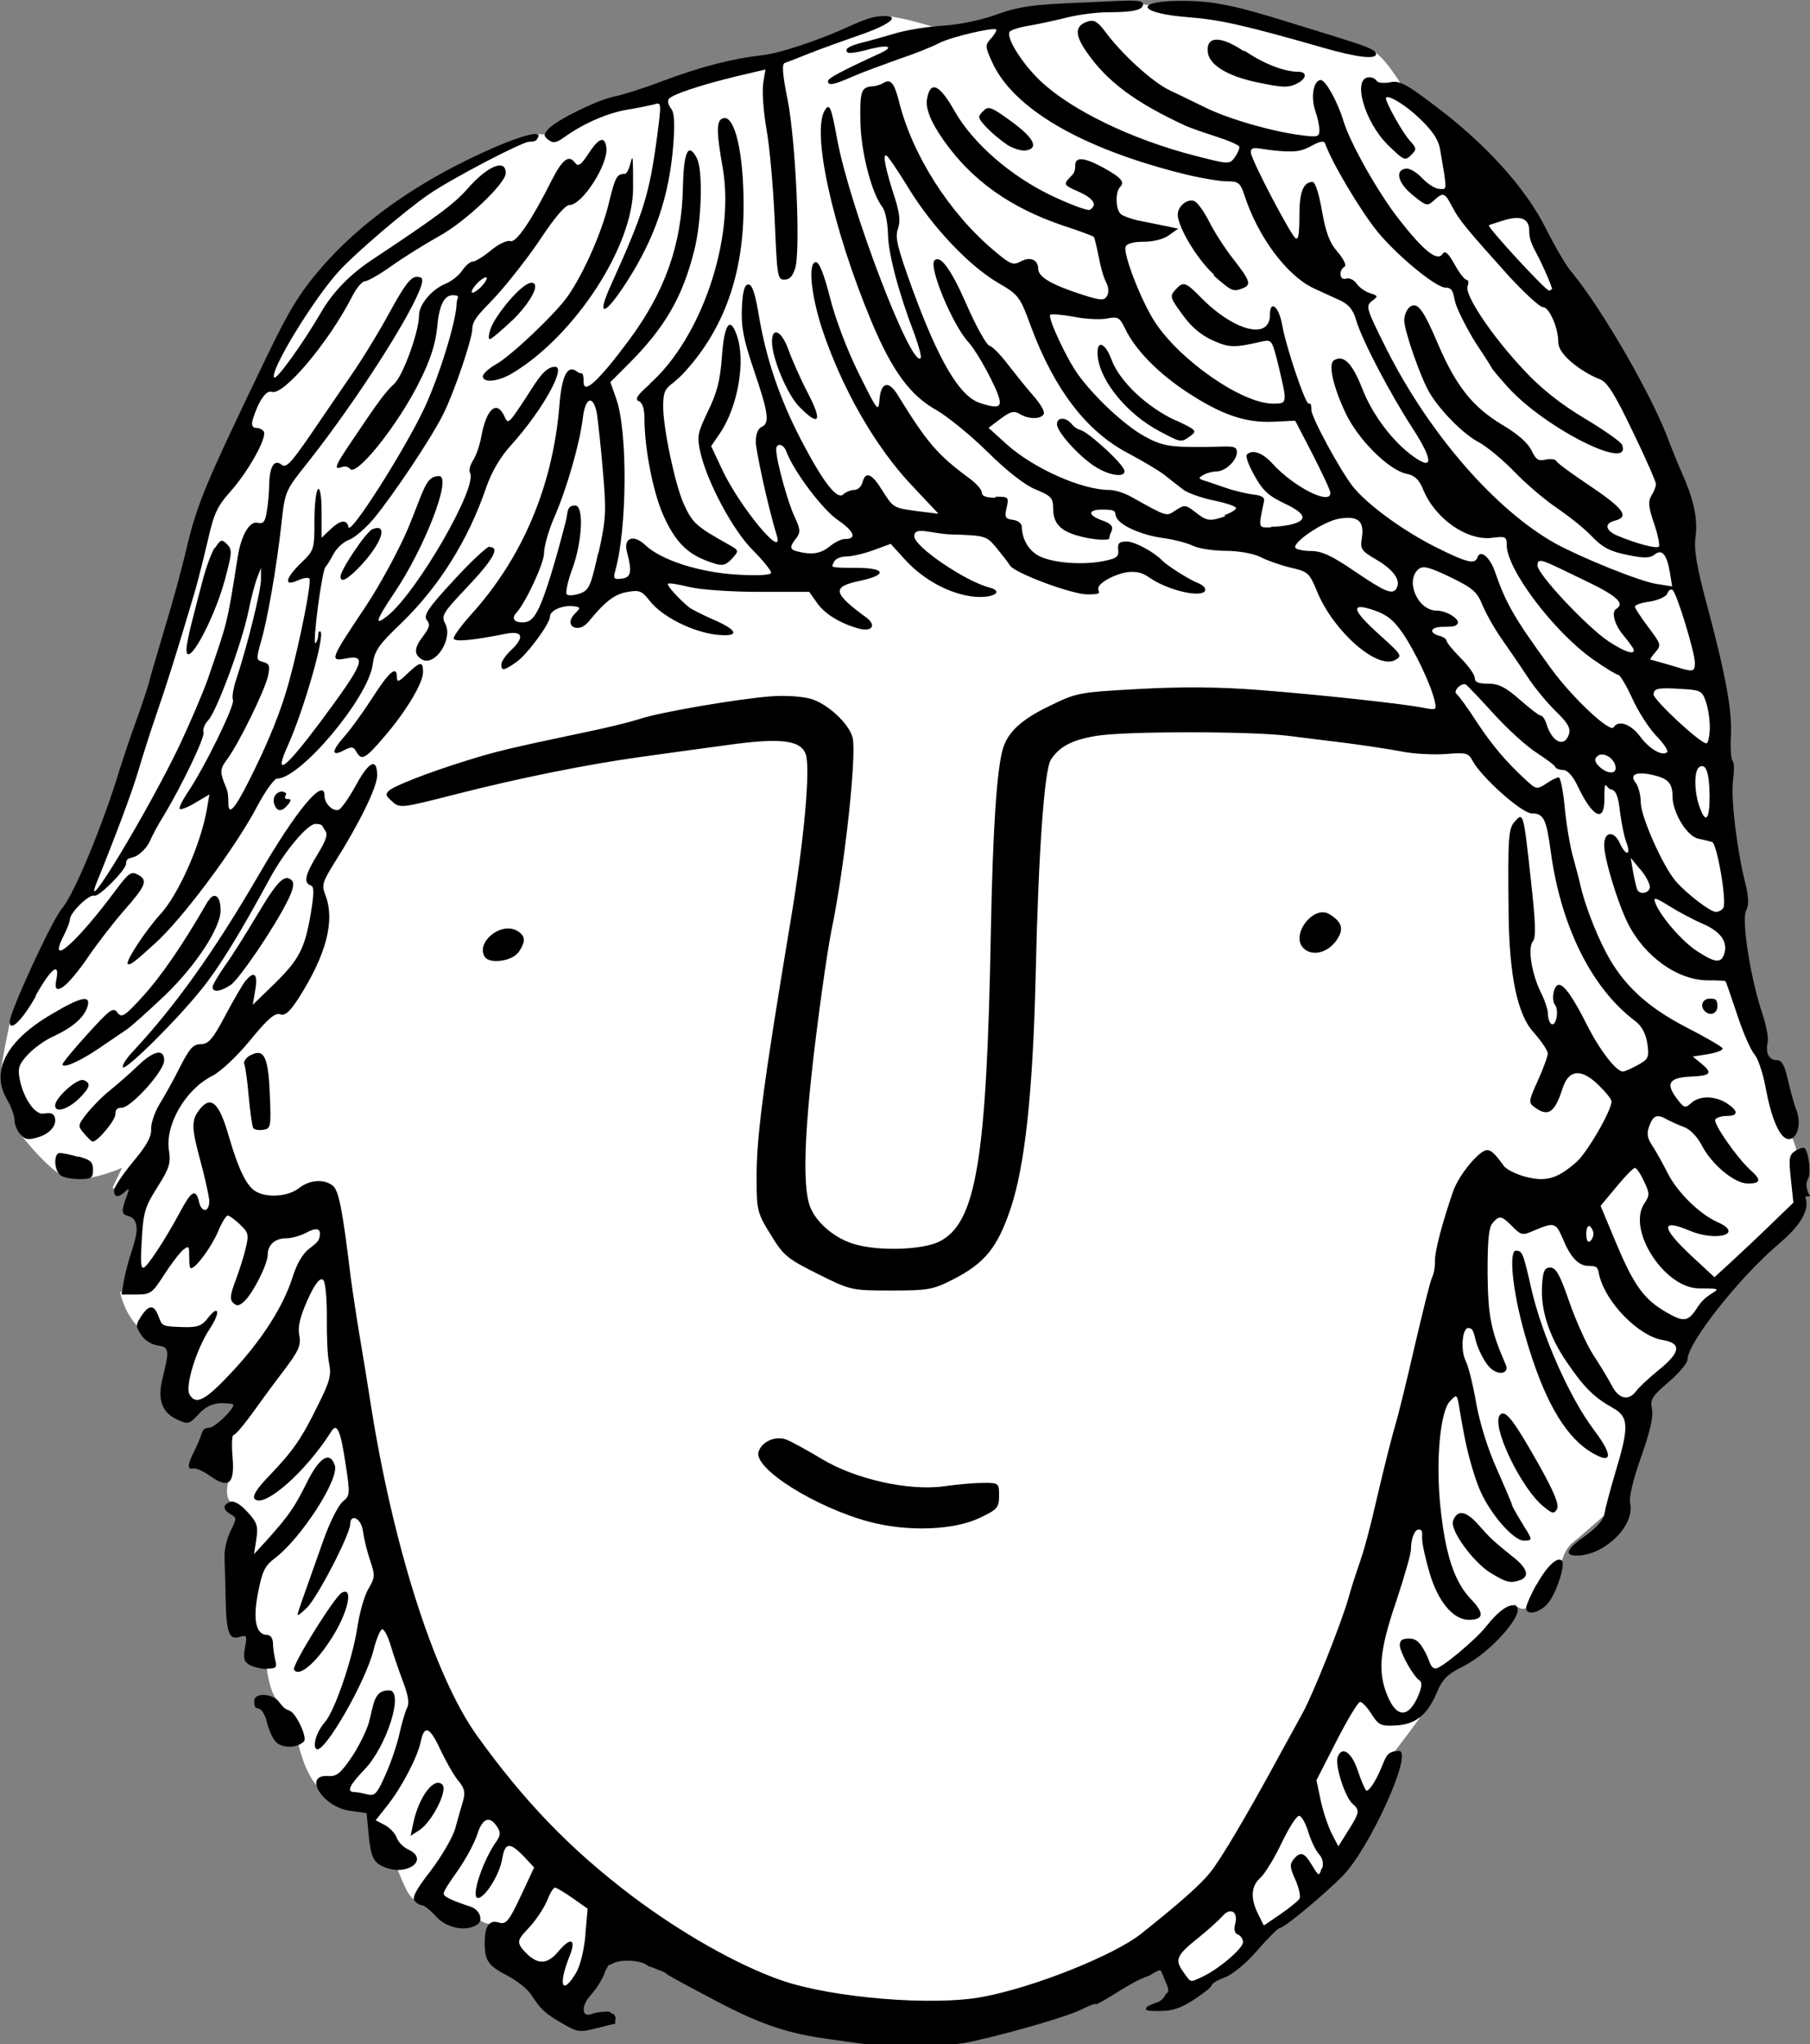 <?xml version="1.0" encoding="UTF-8"?><svg id="a" xmlns="http://www.w3.org/2000/svg" width="86" height="97.09" viewBox="0 0 86 97.09"><rect x="0" y="0" width="86" height="97.09" fill="#808080" stroke="none"/><path d="M12.52,17.9l-1.64,3.84-1.28,3.2-1.47,5.19-1.9,6.11-2.01,5.47-.79,1.27-.99,1.74-1.69,3.42-.26.33s-.4,1.82-.44,2.45,1.08,1.65,1.08,1.65l-.24,1.19s1.05,1.41,1.97,2.02,2.94-.32,2.94-.32c-.37.79-.45.89-.44.98s.9-.51.9-.51l.03,1.23.24.6-.24,3.1-.58.53s.17.88.77,1.54,1.67.59,1.67.59l.31.78v2.43s1.74-.41,1.74-.41l1.12-.02.03.7-1.16,1.79.79,1.15s-.41,1-.04,1.38.88,1.42.88,1.42l-.23,3.94.83,2.17.26.41s.13,1.23.6,1.61.86,1.8.86,1.8c0,0,.26,1.35.87,2.09s2.42.97,2.42.97l.28,1.14,1.03,1.48h0s.54,1.64.9,1.84,1.65.56,1.65.56l1.45.36s.12.22.56.28,2.24,2.52,2.24,2.52l1.08,1.08.59-.04,1.2-2.16,1.06-1.15,5.56,2.67,7.82,1.73,7.77-1.73,3.89-1.88,1.32,1.39.48.68,1.6-.86,1.83-1.85,2.44-1.8,2.21-3.24,1.84-3.52s1.43-1.84,1.7-2.36.22-1.17.22-1.17l2.01-1.64,1.82-1.87s.2.31.53.19,1.7-2.24,1.7-2.24c0,0,.14-.58.52-.88s2.17-1.88,2.17-1.88l.89-3.95.47-1.5,1.03-1.13.92-1.56,1.82-2.2,3.1-3.25.34-.8v-1.64s-.03-.71-.32-1.31-.52-2.01-.52-2.01l-1.02-2.52-.99-3.87-.57-5.37-.2-3.87-.25-3.68-1.14-4.08-1.02-5.49-2.15-4.87-2.56-4.11-1.7-3.44-1.78-2.23-4.48-4.18s-.77-1.34-1.41-1.83-2.18-.45-2.18-.45l-7.57-1.68s-.71-.06-1.34-.16-1.75.09-1.75.09l-5.04.8-3.19.17s-1.49-.46-2.09-.48-5.45,2.22-5.45,2.22l-5.33,1.34-4.88,1.86-.61.19s-.09,0-.33-.02-.91.25-.91.25l-5.7,3.34-3.49,3.22-2.95,4.73Z" fill="#fff"/><rect y=".04" width="86" height="97" fill="none"/><path d="M10.21,26c-.16.24-.4.9-.55,1.45-.15.55-.39,1.48-.53,2.04-.15.56-.27,1.17-.27,1.35,0,.98,1.27-1.31,1.81-3.25.36-1.33.37-1.49.12-1.74-.25-.25-.31-.24-.56.16h-.01Z"/><path d="M1.72,47.24c.74-1.3,1.14-1.58.95-.67-.08.39.02.5.31.31.24-.15.78-.79,1.2-1.42.43-.63,1.19-1.62,1.7-2.2,1.07-1.22,1.16-1.45.67-1.72-.32-.17-.44-.08-1.06.75-1.87,2.52-3.28,3.74-2.45,2.12.15-.3.28-.63.28-.74,0-.32.92-1.22,1.16-1.13.21.08,1.51-1.23,1.51-1.52s.2-.24.45-.35c.24-.11.55-.43.67-.7.12-.27.39-.79.62-1.15.9-1.48,2.02-3.82,1.94-4.04-.05-.13.05-.39.23-.58.4-.44,1.58-3.61,1.9-5.15.13-.66.33-1.39.43-1.64l.17-.44v.5c.03.5-.67,3.27-1.16,4.75-.15.43-.23.9-.17,1.03.09.25-1.35,3.21-2.17,4.41-.25.38-.41.71-.36.76.05.05.39-.08.75-.3l.66-.39-.12.7c-.28,1.64-1.35,4.06-2.21,4.99-.68.74-1.67,2.24-1.55,2.36.12.12.63-.38,1.27-.95,1.3-1.15,3.88-4.61,4.91-6.59.36-.68.78-1.25.91-1.26,1.12,0,4.35-3.85,4.55-5.43.08-.63.28-.93,1.34-1.94,1.81-1.74,3.21-3.98,4.05-6.46.27-.76.67-1.45,1.22-2.05,1.44-1.6,2.61-3.68,2.05-3.68s-.96.86-1.64,1.86c-.56.83-.6.86-.76.5-.36-.8-.86-.38-1.1.95-.07.39-.24.9-.39,1.13s-.21.5-.15.59c.4.64-2.53,5.7-3.92,6.8-.64.51-.56.23.27-1.01,1.5-2.2,2.82-5.63,2.18-5.63s-.7.63-1.47,2.48c-.43,1.02-1.35,2.72-2.06,3.78-1.66,2.48-1.68,2.55-.88,2.4,1.02-.19.84.24-1.26,3.06-1.68,2.24-2.21,2.62-1.5,1.05.75-1.68,1.75-5.16,1.54-5.38-.05-.05-.11.01-.11.17s-.07.32-.13.38c-.16.09.31-3.5.48-3.63.05-.05.23-.32.37-.6.15-.28.48-.59.74-.68.25-.09.79-.54,1.18-1.01.91-1.1,2.73-3.81,3.3-4.96.51-1.01,1.38-3.57,1.38-4.05s.52-.89,1.15-1.58c.63-.7,1.6-1.94,2.15-2.78.62-.93,1.12-1.52,1.31-1.52.62,0,1.87-1.96,1.76-2.74-.08-.56-.35-.46-.86.31-.35.54-.48.62-.63.42-.29-.4-.6-.16-1.1.82-.95,1.9-1.7,3-1.97,2.9-.15-.05-.55.13-.91.43-.36.3-.75.54-.87.54s-.35.19-.51.43c-.16.24-.52.52-.82.64-.64.27-1.23.98-1.23,1.48,0,.78-.76,2.87-1.18,3.26-.43.4-.72.79-2.07,2.8-.75,1.11-.82,1.3-.41,1.15.15-.05.31-.01.37.08.28.44,2.3-2.08,3.33-4.17.51-1.02.74-1.76.82-2.53.09-1.05.33-1.54.74-1.54s.19.15.19.34c0,.83-.82,3.49-1.54,5.03-.95,2.01-3.52,6.05-3.6,5.65-.08-.39-.39-.35-.87.11l-.41.39v-1.21c0-.75-.07-1.17-.17-1.1-.09.07-.17.74-.17,1.5,0,1.35-.01,1.41-.63,2-.76.74-.84,1.14-.17.84.24-.11.49-.16.56-.09.12.12-.44,2.96-.96,4.87-.37,1.38-1,2.94-1.93,4.77-.66,1.31-.96,1.64-.96,1.02s-.09-.67-.21-.99c-.19-.52-.17-.66.16-1.1.56-.76,1.78-3.26,1.93-3.93.11-.5.07-.6-.23-.68-.33-.09-.33-.13-.11-.93.31-1.03.75-3.54.98-5.62.17-1.56.17-1.57,1.28-2.96,2.29-2.9,4.97-7.08,5.37-8.38.09-.32.05-.4-.23-.4s-.59.43-1.26,1.65c-.49.91-1.32,2.27-1.85,3.03-.52.76-1.42,2.07-1.99,2.91-.87,1.26-1.1,1.5-1.31,1.33-.35-.28-.57.09-.59.93,0,.35-.05.91-.11,1.27-.08.51-.17.63-.43.56-.39-.11-.8.6-.96,1.65-.51,3.21-.45,2.96-1.43,5.81-.23.64-.83,2.05-1.34,3.13-1.5,3.13-4.72,8.46-3.92,6.48.96-2.37,1.7-4.36,1.98-5.32.19-.64.57-1.85.86-2.68.48-1.39.96-2.91,1.82-5.81.17-.59.45-1.72.63-2.49.27-1.19.43-1.56,1.08-2.28.84-.95,1.74-2.56,1.56-2.83-.05-.09-.23-.17-.37-.17s-.24-.11-.15-.4c.27-.87.64-1.41.9-1.31.55.21,2.71-2.36,3.8-4.49.21-.42.49-.76.62-.76s.7-.32,1.26-.72c.56-.4,1.6-1.05,2.3-1.44,1.23-.68,3.14-2.49,3.14-2.98,0-.7-.86-.35-1.83.76-.63.71-1.42,1.3-4.51,3.35-1.06.7-1.88,1.54-2.45,2.53-.87,1.49-2.1,3.19-2.21,3.07-.25-.25,1.83-3.69,3.09-5.07.76-.83,3.13-2.86,4.24-3.62,1.07-.74,4.45-2.51,4.79-2.51s.35-.09.41-.2c.28-.46-1.35.07-3.49,1.13-2.78,1.38-5.12,3.11-6.78,5.03-1.03,1.19-1.54,2.01-2.62,4.25-2.91,6.05-3.29,6.93-3.82,9.16-.21.91-.67,2.59-1.02,3.72-.33,1.13-.68,2.29-.75,2.59-.08.3-.36,1.14-.63,1.88-.27.74-.6,1.74-.76,2.24-.79,2.62-2.18,5.97-2.74,6.61-.47.54-2.49,4.92-2.49,5.39,0,.51.6-.08,1.24-1.21v-.04ZM22.77,13.36c.2-.17.36-.24.36-.15s-.16.32-.36.5c-.2.17-.36.24-.36.15s.16-.32.36-.5Z"/><path d="M56.49.82c1.44.11,2.66.38,6.39,1.45,1.6.46,2.5.56,2.5.3s-.67-.44-3.84-1.42C58.64.24,57.65.04,56.14.04c-2.33,0-2.07.6.35.78Z"/><path d="M2.09,52.88c-.4.12-.99-.72-1.16-1.66-.09-.5-.03-.68.4-1.14.28-.3.83-.7,1.23-.87.9-.42,1.43-.89,1.59-1.38.19-.59-.27-.51-1.67.32-2.18,1.27-2.94,2.72-2.15,4.06.2.34.36.79.36.99s.12.51.28.68c.23.25.37.28.88.12.6-.19.92-.66.71-1.03-.07-.11-.27-.13-.45-.08h-.01Z"/><path d="M9.89,42.78c-1.19,2.07-2.21,3.55-3.05,4.48-.92,1.02-1.06,1.1-1.26.83-.2-.27-.35-.16-1.42,1.02-.66.72-1.19,1.37-1.19,1.44,0,.21.8-.13,1.7-.74.49-.34,1.1-.74,1.34-.91.24-.16,1.07-.91,1.85-1.65,1.46-1.41,2.62-3.19,2.62-4s-.36-.85-.57-.47h-.01Z"/><path d="M17.7,25.13c-.29.11-1.52,1.93-1.52,2.25s.32.17,1.03-.59c.96-1.06,1.23-1.94.49-1.66Z"/><path d="M3.8,52.13c.49-.5.53-.7.17-.83-.29-.11-1.35.83-1.35,1.21s.66.15,1.18-.38Z"/><path d="M59.11,2.44c-1.12-.76-1.82-.74-1.72.05.07.59.91,1.11,2.29,1.41,1.27.27,1.55.28,1.98.05.43-.23.45-.54.03-.54-.67,0-1.67-.39-2.57-1.01v.03Z"/><path d="M13.44,37.59c-.33,0-.52.3-.4.63.13.34.36.34.64,0,.16-.2.17-.27,0-.27s-.16-.08-.11-.17c.07-.09,0-.17-.16-.17h.03Z"/><path d="M38.39,18.68c-.35-.67-.76-1.6-.92-2.05-.32-.91-.79-1.15-.79-.4s.7,2.47,1.28,3.07c.96.99,1.14.74.43-.62Z"/><path d="M30.87,18.25c-.6.52-.72.72-.52.8.17.07.27.35.27.82,0,1.42.41,3.53.91,4.63.53,1.18,1.08,1.76,2.01,2.12.78.3.9.28,1.27-.12.31-.35.31-.36-.25-.67-1.48-.83-1.66-.99-2.07-1.89-.41-.91-.98-3.58-.98-4.64s.25-.8.99-1.6c1.91-2.07,2.85-4.72,2.83-8.01,0-2.4-.41-4.18-.94-4.08-.36.07-.37.55-.05,2.37.59,3.37-1.02,8.09-3.48,10.26h.01Z"/><path d="M24.33,15.23c.91-.89,1.38-1.8.92-1.8s-1.71,1.54-1.93,2.16c-.11.3-.12.52-.05.52s.55-.4,1.06-.89Z"/><path d="M3.74,54.95c-.37-.11-.78-.19-.9-.19-.28,0-.29.75,0,1.03.12.12.52.21.9.21.6,0,.68-.05.68-.44s-.13-.47-.67-.63h-.01Z"/><path d="M22.94,17.86c0,.35.74.27,1.43-.15,2.95-1.78,5.71-6.01,5.71-8.77s-.05-.68-.41-.68-.44.15-.74,1.38c-.32,1.35-1.18,3.31-1.94,4.41-.59.85-2.73,2.87-3.42,3.25-.33.19-.62.44-.62.56h-.01Z"/><path d="M47.29,23.64c-.43,0-.64-.08-.64-.24s-.29-.47-.67-.74c-1.44-1.07-1.94-1.65-3.32-3.89-.43-.71-.79-.63-.87.17-.05.66-.08.63-.99-1.21-.55-1.1-1.11-2.59-1.36-3.58-.28-1.1-.51-1.7-.67-1.7-.39,0-.24,1.53.28,3.14.95,2.86,2.53,5.62,4.27,7.46l1.27,1.35-.98-.12c-1.18-.16-1.16-.15-1.71-1.02-.48-.78-.78-.89-.92-.35-.05.2-.23.36-.39.36s-.39.09-.51.2c-.29.3-.94-.51-2.01-2.56-1.02-1.96-1.67-3.86-2.02-5.96-.17-1.01-.31-1.44-.49-1.44s-.27.3-.31,1.11c-.04.9.07,1.48.57,2.96.7,2.05.76,2.53.36,2.7-.16.07-.27.34-.27.71s.56,3.02,1,4.45c.36,1.19-1.72-1.31-2.57-3.08l-.55-1.17.43-.63c.84-1.26,1.22-3.41.79-4.63-.32-.94-.6-.55-.71,1.02-.08,1.13-.24,1.72-.66,2.58-.49,1.02-.53,1.19-.37,1.92.31,1.41,1.55,3.74,2.5,4.68.48.48.87.97.87,1.07s-.52.16-1.64.09c-1.78-.11-3.58-.68-4.35-1.41-.55-.52-1.04-.34-.86.34.25.93.2,1.21-.25,1.26-.37.05-.41,0-.31-.36.57-2.01.6-6.63.05-8.18l-.28-.79.82-.82c1.77-1.76,2.61-3.21,3.17-5.45.36-1.44.41-3.81.12-4.37-.4-.76-.62-.34-.66,1.33-.05,2.78-.86,5.03-2.59,7.35-1.44,1.93-2.13,2.55-2.13,1.96s-.12-.35-.27-.47c-.48-.4-.76.09-.88,1.57-.31,3.82-1.75,7.24-4.2,9.94-.49.55-.87,1.07-.82,1.15.09.15.92.07,2.47-.24.82-.16.91.17.23.8-.24.23-.44.52-.44.66,0,.32.12.3.72-.12.51-.36,1.59-1.82,1.59-2.15s.68-.56,1.11-.5c.36.05.36.07.07.36-.32.32-.25.67.13.67s.55-.36.95-.79c.51-.56.91-.83,1.39-.91.6-.11.71-.07,1.11.44.57.72,1.98,1.44,3.12,1.58,1.16.13,1.1-.19-.13-.72-.48-.21-.99-.47-1.12-.56-.47-.38-1.1-1.06-1.02-1.14.04-.04.49.03,1.02.16.53.13,1.99.23,3.32.23h2.37l.36.51c.37.54,1.1.98,1.98,1.23.62.17.87-.13.4-.5-1.63-1.19-1.68-1.48-.35-1.76,1.34-.28,1.26-.62-.15-.62s-1.15-.04-1.07-.27c.05-.15.32-.27.58-.27s.84-.13,1.3-.3l.82-.3.72.79c.88.95,2.13,1.61,3.26,1.72.9.08,1.43-.25.7-.44-1.15-.3-3.56-1.94-3.56-2.43s.78-.13,1.71-.09c1.67.05,1.72.07,2.18.62.25.31.55.68.66.86.21.35,2.93,1.37,3.68,1.37s.51-.09.51-.28c0-.3,1-.79,1.58-.79s.7.2,1.12.44c.92.51,2.19.76,2.37.47.07-.12-.07-.27-.33-.38-.4-.15-1.43-.8-1.7-1.07-.41-.42-1.31-.9-1.68-.9s-.44.08-.41.39c.04.34-.08.42-.76.55-1.07.2-2.54.05-3.1-.31-.44-.28-.71-.78-.72-1.34,0-.15-.2-.3-.43-.32-.36-.05-.4-.13-.29-.58.11-.5.09-.52-.52-.52h0ZM28.43,26.23c-.36,1.62-.44,1.8-.88,1.96-.27.09-.55.11-.62.04-.07-.07.04-.63.27-1.23.47-1.3.55-2.99.13-2.99s-.33.3-.45.76c-.51,1.99-.98,3.5-1.28,4.12-.25.51-.44.67-.78.67s-.56-.16-.28-.46c.45-.5,1.32-2.37,1.31-2.84,0-.3.21-1.06.49-1.7.59-1.35,1.2-3.47,1.35-4.69.12-1.05.52-1.14.68-.17.05.38.19,1.6.28,2.72.16,1.86.15,2.21-.21,3.84h-.01ZM40.13,25.6c-.15,0-.48.16-.72.36-.44.35-.86.4-1.52.23-.37-.09-.39-.21-.05-.64.2-.27.19-.42-.09-1.02-.31-.64-.87-2.66-.87-3.18,0-.34.35-.27.48.09.35.94,1.71,2.75,2.45,3.26.79.54.92.9.33.9Z"/><path d="M23.26,25.96c-.12,0-.9.72-1.71,1.61-1.22,1.31-1.44,1.66-1.27,1.88.17.2.13.35-.16.74-.45.58-.47.89-.07,1.13.63.35,1.48-.98,1.11-1.69-.21-.39-.13-.51,1.06-1.77,1.22-1.29,1.55-1.88,1.04-1.88h0Z"/><path d="M18.25,35c1.04-1.21,1.85-2.55,1.85-3.08s-.13-.51-.75.08c-.4.39-.49.42-.49.17,0-.59-.36-.28-1.14.93-.43.67-1.04,1.52-1.36,1.88-.63.71-.62.98.01.64.33-.17.43-.16.56.08.25.44.41.36,1.32-.7Z"/><path d="M26.06,6.64c.21.17.36.16.76-.13.92-.66,2.07-1.15,2.98-1.3.49-.08,1.07-.2,1.27-.25.36-.12.36-.09.16,1.46-.37,2.8-.64,3.66-2.18,7.07-.74,1.61-.35,1.57.72-.09,1.35-2.09,2.03-4.09,2.22-6.52.08-1.05.05-1.54-.11-1.73-.12-.15-.17-.35-.11-.44.13-.21,1.46-.66,3.24-1.09l1.36-.32-.11.67c-.05.36.01,1.34.16,2.17.15.83.32,2.78.39,4.32.11,2.59.13,2.82.44,2.82s.41-.2.52-.5c.28-.72.05-6.02-.35-8.06-.24-1.18-.28-1.69-.13-1.73.11-.04.64-.24,1.18-.46s1.62-.6,2.39-.87c1.39-.48,1.94-.9,1.16-.9s-1.36.39-2.55.87c-1.24.5-2.62.93-3.24.99-1.48.17-2.94.55-4.81,1.25-.88.34-1.87.64-2.21.71-.75.13-2.75,1.11-3.14,1.53-.25.28-.25.34-.01.54h-.01Z"/><path d="M12.68,79.25c.44,0,.49-.05.4-.4-.05-.23-.11-.58-.11-.8s-.11-.4-.27-.4c-.53,0-.7-.7-.44-2,.2-1.03.32-1.29.82-1.66,1.24-.95,3.04-3.74,2.83-4.39-.23-.71-.74-.39-1.34.83-.59,1.18-.83,1.53-1.91,2.74l-.59.64.11-.71c.09-.62.04-.79-.43-1.3-.33-.36-.63-.54-.82-.47-.36.15-.35.36.03.59.29.16.29.2,0,.78-.17.34-.31.89-.29,1.22,0,.34.04,1.26.05,2.04.04,1.61.16,1.94.68,1.78.32-.11.35-.05.24.51-.09.5-.05.66.21.82.19.11.56.19.84.2h-.03Z"/><path d="M24.63,45.24c.37-.54.35-.8-.09-1.05-.76-.4-1.93.56-1.51,1.25.23.36,1.3.21,1.6-.21h0Z"/><path d="M85.93,56.68c-.12-.27-.13-.52-.03-.68.15-.23.07-1.11-.13-1.45-.04-.07-.24-.03-.44.09-.32.2-.35.34-.24,1.35l.12,1.13-1.06,1.02c-.57.56-1.42,1.35-1.87,1.77l-.82.75-1.1-1.02c-1.44-1.35-1.47-1.78-.08-1.19,1.3.54,2.59.15,1.34-.4-.86-.38-1.91-1.41-2.37-2.31-.24-.47-.57-1.07-.75-1.34-.24-.36-.27-.58-.13-.94.19-.5.37-.56.86-.28.17.09.52.25.79.35.29.11.63.46.84.87.47.91,1.55,1.81,2.19,1.81s.63-.19.12-.64c-.64-.58-1.78-2.21-1.67-2.4.05-.09.31-.17.55-.17.56,0,.55-.24,0-.6-.56-.36-1.31-.38-1.71,0-.28.25-.33.23-.71-.28-.49-.68-.31-.94.72-.99.94-.04,1.03-.16.51-.6l-.43-.35.75-.12c.41-.07.71-.19.66-.28-.05-.08-.83-.54-1.72-.99-1.89-.98-3.02-2.04-3.82-3.57-.51-.97-1.03-2.35-1.22-3.22-.04-.19-.2-.79-.35-1.34-.15-.55-.32-1.61-.39-2.37-.07-.75-.2-1.37-.28-1.37s-.36.13-.6.3c-.43.28-.47.27-.91-.13-1-.91-1.68-1.73-2.41-2.84-.41-.64-.84-1.22-.94-1.3-.17-.13.23-.54.45-.44.05.03.64.64,1.31,1.38.67.74,1.59,1.57,2.05,1.86.45.3.86.59.88.67.03.08.21.15.39.15s.45.27.68.76c.7,1.48,1.27,1.77,1.27.64s.07-.52.31-.48c.23.04.35.31.43,1.05.07.54.2,1.21.31,1.48.23.62-.03.64-.31.04-.28-.63-.75-.58-.75.07s.63,2.71,1.11,3.69c.8,1.62,2.41,2.76,3.86,2.74.41,0,.78.01.8.05.03.04.27.75.55,1.58.27.83.64,1.68.82,1.88.17.2.4.89.52,1.52.28,1.56.7,2.51,1.11,2.51s.62-.74.36-1.39c-.11-.27-.28-.91-.4-1.42-.16-.71-.29-.94-.53-.94-.37,0-.55-.36-.43-.85.05-.19-.07-.82-.27-1.41-.55-1.64-.99-4.43-.75-4.86.13-.25.12-.62-.05-1.31-.39-1.54-.7-4.06-.57-4.9.05-.42.05-.82-.03-.89-.07-.07-.11-.58-.08-1.14.07-1.23-.24-2.9-1.12-6.2-.51-1.89-.64-2.68-.56-3.29.12-.84-.08-1.78-.66-3.07-.2-.44-.45-1.09-.59-1.44-.76-2.11-3.18-6.32-4.67-8.11-.24-.28-.78-1.21-1.2-2.05-.95-1.89-2.82-3.97-5.21-5.77-1.43-1.09-1.74-1.25-2.19-1.15-.29.05-.57.03-.63-.07s-.21-.17-.35-.17c-.83,0-.24,2.12.9,3.23.74.72.8.75,1.08.47.28-.28.28-.32-.07-.71-.32-.35-1.12-1.77-1.12-1.99s.82.21,1.58.94c.63.59.91,1.02.99,1.46.35,2.05.35,1.92-.03,1.9-.2,0-.57-.25-.83-.52-.25-.27-.6-.48-.78-.44-.52.09-.35.7.36,1.27.63.51.68.52.99.24.44-.4.51-.39.86.28.32.63.67,1.05,2.7,3.31.74.8,1.47,1.48,1.63,1.48.29,0,.72.98.72,1.66s1.34,1.53,1.97,1.76c.35.13.7.67,1.56,2.47.62,1.27,1.11,2.4,1.11,2.51s-.09.35-.21.54c-.17.27-.15.54.12,1.33.19.55.28,1.05.23,1.1-.11.11-1.04-.13-1.97-.52-.57-.24-.64-.58-.13-.71.74-.19.43-.59-1.42-1.82-.68-.46-1.3-.91-1.35-1.01s-.29-.12-.52-.07c-.33.08-.45,0-.66-.43-.16-.35-.64-.78-1.4-1.23-1.4-.84-2.19-1.84-3.04-3.82-.72-1.7-1-2.05-1.36-1.76-.13.11-.25.39-.25.62,0,.5.8,2.79,1.22,3.47.52.86,1.6,1.94,2.3,2.31.37.19,1.15.83,1.72,1.42.57.59,1.5,1.38,2.05,1.74.55.38,1.3.97,1.63,1.33.49.51.86.71,1.66.87.82.17,1.08.16,1.3,0,.36-.3.59-.04.74.82l.11.68-.76-.12c-.78-.12-3.57-1.25-4.79-1.92-2.86-1.6-6-5.22-8.02-9.23-.96-1.92-1-2.04-.7-2.28.31-.23.31-.25-.09-.38-.23-.07-.52-.28-.64-.46-.12-.17-.35-.28-.49-.23-.31.12-.37-.39-.08-.56.11-.07-.03-.35-.32-.7-.39-.44-.56-.91-.75-1.96-.13-.78-.32-1.37-.44-1.37-.44,0-.63.47-.63,1.56s-.07,1.13-.16,1.13c-.17,0-2.15-3.77-2.15-4.1s.35-.16,1.14-.08c.94.09,1.24.05,1.72-.21.37-.21.6-.27.66-.15.33.93,1.66,3.17,2.49,4.2.9,1.11,2.78,2.67,3.24,2.67s.33.43.55.94c.21.52.67,1.37,1.02,1.89.35.52.63.97.63.99s.33.43.76.9c1.74,1.94,5.94,4.06,5.43,2.74-.05-.13-.86-.7-1.78-1.25-1.14-.68-2.07-1.42-2.87-2.28-1.51-1.6-2.85-3.59-2.69-4,.07-.16.04-.3-.05-.3s-.35-.34-.57-.74c-.29-.52-.45-.67-.56-.5-.24.39-.87-.09-2.06-1.61-1-1.27-2.31-3.59-2.65-4.67-.28-.94-.86-1.97-1.08-1.97-.35,0-.49.79-.27,1.45.11.31.2.72.2.93,0,.32-.08.35-.94.23-1.32-.17-3.38-.76-4.47-1.3-.51-.24-1.28-.63-1.72-.83-.82-.4-2.25-1.7-3.05-2.78-.35-.47-.53-.58-.83-.48-.61.2-.63.62-.05,1.45.96,1.39,2.29,2.39,4.72,3.51.2.09.83.31,1.42.5.59.19,1.08.4,1.11.48.03.08-.07.31-.21.51-.25.34-.28.34-1.91-.08-3.02-.78-5.87-2.17-7.33-3.55-.88-.84-1.63-2.05-1.46-2.33.05-.08.44-.21.86-.28s1.22-.24,1.79-.38c.56-.15,1.48-.27,2.05-.27,1.19,0,1.64-.11,1.64-.38s-.86-.16-2.85-.08c-2.42.09-3.05.19-4.14.58-.75.27-1.82.48-2.54.52-.68.04-1.68.2-2.23.36-.53.16-1.24.36-1.58.44-.66.17-.86.31-.7.47.05.05.41.01.79-.09,1.06-.3,1.52-.23.78.12-1.75.8-2.5,1.19-2.5,1.33,0,.23.25.19,1.16-.21.45-.2,1.44-.56,2.19-.83.75-.25,1.6-.59,1.9-.75.56-.3,2.62-.78,2.74-.66.04.04-.07.23-.24.42-.29.32-.29.38.04,1.11.99,2.21,4.21,4.1,9.07,5.32.8.2,1.74.36,2.09.36.56,0,.64.07.84.67.64,1.97,2.02,3.82,3.29,4.41.35.16.9.42,1.22.56.44.2.66.46.8.97.28.94,1.58,3.43,2.69,5.14.96,1.49.98,2,.04,1.33-.99-.7-1.97-2-2.45-3.25-.47-1.19-.88-1.61-1.34-1.33-.28.17-.05,1.23.56,2.52.59,1.25,2.05,2.7,2.89,2.87.39.08.59.27.79.75.57,1.39,2.09,2.45,3.29,2.29.63-.08.68-.05.68.35,0,1.15,2.23,4.1,4.08,5.41.59.42,1.14.75,1.22.75s.39.51.66,1.11.79,1.42,1.14,1.78c.35.36.59.71.52.78-.21.21-.83-.13-1.28-.74-.45-.6-1.03-.8-1.26-.44-.17.28-1.98-1.42-2.98-2.8-1.74-2.39-2.13-3.06-2.66-4.59-.24-.7-.7-1.07-.83-.68-.12.35-.51.25-1.97-.48-1.6-.8-3.32-2.07-3.97-2.91-.63-.82-1.95-3.26-1.95-3.61s-.07-.3-.13-.3c-.17,0-1.08-2.71-1.26-3.74-.15-.87-.58-1.23-.58-.48,0,1.21-1.68.79-3.26-.8-.76-.78-.86-.8-1.24-.38-.27.3-.24.38.35,1.18.41.58.9.98,1.44,1.22.79.35,1.02.35,2.37.04.43-.09.45-.04.76,1.22.41,1.73.41,1.74-.27,1.74-1.48,0-4.45-2.07-5.63-3.9-.66-1.02-1.5-3.22-1.38-3.55.05-.15.37-.24.86-.24s.96-.13,1.2-.31l.44-.31-.71-.15c-.39-.08-.95-.19-1.24-.25-.29-.07-.64-.19-.76-.28-.27-.21-.29-1.06-.05-1.3s.04-.46-.82-.93c-.88-.48-1.31-.51-1.31-.11s-.13.44-.29.62c-.27.3-.24.34.44.64.71.31.92.63.55.86-.09.07-.92-.24-1.83-.67-1.94-.93-3.73-2.48-4.6-4.01-.72-1.27-1.15-1.48-1.31-.6-.09.46.17,1.11.79,1.99,1.34,1.9,3.16,3.19,5.66,4.04.78.25,1.44.5,1.47.54.04.04.13.44.23.93.09.48.24,1.03.36,1.23.12.23.13.5.04.64-.13.23-.28.23-1.16-.05-1.47-.47-2.11-.85-2.11-1.23s-.32-.62-.82-.36c-.37.2-.49.16-1.27-.5-2.13-1.78-3.89-4.55-4.52-7.07-.23-.91-.4-1.11-.75-.9-.12.08-.36.15-.53.16-.52.04-.59.23-.56,1.69.03,1.42.52,3.35,1.04,4.04.15.19.25.74.27,1.25,0,.9.49,2.79,1.26,4.79.21.58.35,1.09.29,1.14-.45.46-3.36-7.15-3.96-10.38-.28-1.53-.36-1.72-.56-1.44-.7.95.32,5.61,2.19,10.09.98,2.33,1.83,3.5,3.09,4.2.52.3,1.62,1.19,2.43,1.99.92.91,1.78,1.58,2.29,1.78.72.3.82.4.82.9,0,.7.33,1.06,1.2,1.3.67.19,1.47.24,1.47.11s.05-.2.11-.36c.08-.2-.04-.34-.44-.48-.71-.25-.71-.52,0-.52s.57.11.64.31c.11.42,1.2.91,2.3,1.05.48.07,1.1.23,1.36.36.27.13.98.24,1.56.24s1.31.12,1.66.3c.31.16.96.39,1.43.5.83.19.88.24,1.27,1.18.78,1.86,2.83,3.66,3.68,3.21.36-.2.33-.24-.71-1.18-1.35-1.21-1.44-1.58-.29-1.19.62.21.95.48,1.38,1.11.57.84,1.34,2.44,1.51,3.22.09.4.07.42-.51.31-1-.2-4.89-.62-7.82-.85-1.94-.15-3.64-.16-5.71-.05-2.89.16-2.97.17-4.31.83-1.3.63-1.93,1.22-2.17,2.01-.29.98-.48,3.84-.57,8.64-.2,10.94-.7,13.9-2.46,14.77-.8.39-2.82.46-3.98.13-.92-.25-1.81-.98-2.13-1.74-.45-1.07-.28-4.33.55-10.34.15-1.09.35-2.37.45-2.86.63-3.03,1.2-8.33,1-9.13-.17-.67-1.22-1.64-2.02-1.85-.4-.11-1.23-.16-1.86-.11-1.64.13-5.24.75-6.19,1.06-.45.15-1.62.44-2.61.64-3.62.76-4.31.93-5.62,1.34-1.82.56-3.53,1.23-3.74,1.45-.21.21-.07.28.17.51.35.32.43.31,2.9-.32,3.12-.8,6.36-1.45,8.96-1.81,1.08-.15,2.89-.4,4.01-.55,2.55-.36,3.52-.25,3.77.42.24.64-.07,4.1-.74,8.07-1.28,7.69-1.62,10.21-1.59,12.25,0,1.33.05,1.52.67,2.51.6.99.79,1.14,2.23,1.86,1.56.78,1.6.79,3.49.79,1.75,0,1.98-.04,2.91-.51,1.54-.78,2.14-1.52,2.77-3.39.68-2.03,1.06-5.53,1.19-11.17.13-5.75.41-9.66.72-10.14.4-.62,1-.94,2.15-1.13,1.32-.23,7.39-.23,9.16,0,.74.09,2.01.25,2.82.35.82.11,1.97.28,2.54.39.59.12,1.52.16,2.1.12.95-.08,1.07-.05,1.26.31.43.8,2.33,2.49,2.81,2.51.57,0,.7.24.91,1.8.48,3.57,1.95,6.51,4,8.05.32.24.51.59.59,1.07.09.66.07.74-.45,1.03-.31.17-.63.31-.71.31-.32,0-1.11-1.02-1.72-2.24-.64-1.27-1.07-1.88-1.32-1.88s-.37.72-.19.95c.21.25.05,1.06-.17.91-.08-.05-.16-.25-.16-.46s-.15-.66-.33-1.02c-.45-.9-.64-2.13-.39-2.44.16-.19.13-.89-.09-2.9-.36-3.27-.36-3.25-.78-2.78-.29.34-.32.74-.28,4.37.03,2.92.42,4.79,1.18,5.62.37.42.68.87.68,1.01s-.21.71-.47,1.29c-.45.99-.45,1.05-.15,1.27.64.47.95.25,1.31-.86.29-.94.88-1.01,1.71-.21.35.34.63.68.63.79,0,.43-1.16,2.44-1.67,2.88-.9.79-1.44.95-2.41.7-.45-.12-.92-.35-1.04-.52-.4-.56-.6-.75-.79-.75-.37,0-1.35,1.18-1.62,1.97-.51,1.48-.86,2.8-.86,3.27s-.07.66-.16.87c-.09.21-.45,1.7-.82,3.27-.36,1.57-.76,3.22-.9,3.66-.13.44-.45,1.69-.71,2.78-.55,2.39-.78,3.21-1.07,4.02-.12.35-.33.99-.45,1.44-.35,1.22-1.7,4.61-2.18,5.46-.11.2-.57,1.05-1.03,1.88-1.56,2.88-2.83,5.03-3.36,5.69-.47.59-1.46,1.46-3.28,2.91-1.3,1.03-5.11,2.55-7.54,3-2.37.44-7.11.05-9.53-.78-2.09-.72-4.81-2.27-7.13-4.02-2.94-2.23-5.11-4.48-7.37-7.63-2.03-2.84-4.02-9.09-5.09-16.07-.09-.59-.29-1.82-.45-2.76-.16-.94-.36-2.27-.45-2.95-.39-3.23-.57-4.12-.86-4.33-.43-.32-1.08-.27-1.6.13-.49.39-1.47.47-2.02.17-.45-.24-.84-1.03-1.31-2.64-.45-1.58-.84-1.94-1.36-1.3-.43.52-.43.86.03,2.54.2.74.37,1.53.4,1.77.04.59-.35.68-.48.12-.16-.66-.35-.56-.91.48-.72,1.34-1.58,2.64-1.74,2.64s-.11-.63-.07-1.39c.07-1.23.15-1.52.74-2.44.57-.9.64-1.14.55-1.73-.2-1.22.78-2.91,2.05-3.55.4-.2,1.18-.93,1.81-1.7.83-1.02,1.18-1.31,1.42-1.23.24.08.45-.11.87-.75,1.35-2.12,1.75-3.72,1.27-4.94-.17-.43-.12-.6.4-1.44,1.22-1.92,2.07-3.66,2.07-4.21,0-.87-.39-.68-1.03.5-.32.58-.68,1.09-.8,1.13-.28.09-.67-.3-.67-.66,0-.93-1.34.67-3.12,3.74-2.13,3.66-3.96,6.22-5.95,8.36-.35.36-.57.72-.51.79.15.15,2.61-2.29,3.76-3.74.82-1.01,1.85-2.7,3.22-5.23.7-1.29,1.79-2.59,2.17-2.59s.31.12.43.27c.17.21.12.43-.33,1.17-.59.97-.68,1.35-.33,1.48.17.05.17.35,0,1.37-.28,1.65-.56,2.17-1.77,3.35l-.98.95.12-.71c.13-.76-.05-.93-.47-.42-.13.16-.57.91-.96,1.65-.6,1.13-.8,1.35-1.16,1.35s-.53.2-.98,1.07c-.29.59-.74,1.39-.98,1.78-.24.39-.41.93-.4,1.18.03.35-.21.78-.86,1.56-.49.59-.9,1.21-.9,1.35,0,.35.2.36.52.07.2-.19.21-.16.11.13-.31.82-.29.94.07,1.03.44.12.48.66.13,1.68-.13.38-.29.99-.36,1.37l-.12.67h.72c.67,0,.75-.07,1.31-.94.33-.51.74-1.05.9-1.18.27-.21.29-.19.29.31s.04.56.09.56c.23,0,.98-1.03,1.28-1.74.17-.42.39-.76.45-.76.08,0,.35.19.59.42.4.38.43.48.28,1.11-.09.39-.31,1.09-.49,1.56-.25.66-.28.9-.11,1.06.17.16.28.15.53-.08.41-.38,1.11-1.76,1.11-2.21s.33-.78.88-.78c.25,0,.68-.12.96-.27q.64-.34.64.05c0,.39-.23.48-.49.7-.32.24-.6.71-.8,1.34-.43,1.38-1.44,2.98-2.89,4.53-1.26,1.35-1.71,1.6-2.02,1.06-.21-.39.33-2.15.96-3.1.53-.8.45-1.21-.09-.51-.28.36-.49.43-1.12.42-1.07-.04-1.03-.03-1.22-.52-.21-.56-.45-.56-.82,0-.27.42-.27.48,0,.89.16.25.49.46.78.5.55.07.57.21.23,1.57-.25,1.01-.03,1.62.72,1.96.51.23.56.2,1-.27.32-.35.66-.51,1.06-.52.33,0,.59.03.59.08-.01.25-.9,1.09-1.15,1.09s-.32.13-.37.31c-.05.17-.21.54-.35.82-.32.62-.33.87-.04.8.12-.03.48.13.79.35.9.64,1.19.39,1.08-.89-.05-.58-.03-1.05.05-1.05s.45-.43.83-.95c.37-.52,1.06-1.46,1.54-2.09.74-.97.84-1.22.75-1.7-.08-.4.04-.87.37-1.62.38-.86.65-1.18.79-.97.09.15.16.95.15,1.78-.01.83.03,1.81.11,2.16.11.54.03.86-.51,1.93-.8,1.64-1.2,2.21-2.31,3.37-.62.64-.84.99-.72,1.13.45.46,2.45-1.31,3.65-3.22.27-.42.44,0,.68,1.62.21,1.37.2,1.45-.15,1.73-.2.17-.62.99-.91,1.82-1.08,3.04-1.23,3.46-1.23,3.54s.2-.09.44-.32c.49-.47,2.06-3.49,2.06-3.98s.52-.32.61.36c.05.38.21,1.01.35,1.41.23.67.21.79-.09,1.3-.19.31-.43,1.14-.53,1.84-.24,1.54-1.08,3.98-1.55,4.51-.39.44-.6,1.14-.39,1.27.36.23,2.33-3.18,2.71-4.71.13-.52.32-.97.41-.98.09-.01.27.32.4.76.13.44.4,1.22.59,1.73.25.66.31,1.02.19,1.25-.09.17-.25.72-.36,1.22-.11.5-.4,1.37-.66,1.94-.4.91-.51,1.03-.86.94-.21-.05-.49-.11-.62-.11-.39,0-.24-.32.47-1.06,1.07-1.1,1.91-3.77,1.18-3.77s-.72.62-.96,1.52c-.11.39-.47,1.13-.82,1.65-.52.76-.71.93-1.11.9-1.24-.09-.27,1.48,1.03,1.65l.79.11.09.98c.11,1.14.23,1.39.82,1.61,1.07.4,2.07-.4,1.07-.86-.24-.11-.48-.36-.55-.56-.07-.2-.32-.47-.56-.6l-.44-.23.56-.71c.67-.84,1.43-2.29,1.58-3.02.17-.82.43-.72.94.39.27.56.64,1.23.86,1.48.29.36.33.55.2.98-.09.3-.25.87-.36,1.27-.11.4-.63,1.3-1.16,2-.71.91-.91,1.3-.76,1.45.15.15.27.2.36.2s.39.24.66.54c.51.55,1.39.72,1.94.38.31-.2.13-.7-.29-.85-.87-.28-1.3-.48-1.3-.62s.31-.59.68-1.11c.37-.54.79-1.3.92-1.72.25-.78.6-.9.96-.32.15.23.13.39-.03.63-.68.94-1.26,2.72-.9,2.72.33,0,1.03-1.11,1.15-1.85.13-.79.36-.82,1.03-.12l.49.52-.64,1.37c-.56,1.19-.7,1.35-1.03,1.25-.45-.15-.68.16-.68.93,0,.89.16,1.11,1.06,1.58.47.24.99.66,1.16.93.45.7.68.9,1.52,1.38.68.39.79.4,1.6.19.41-.11.76-.19.86-.2v-.09c0-.05,0-.13.03-.2-.03-.05-.07-.13-.08-.16h0c-.09-.03-.17-.08-.24-.13h-.12c-.24,0-.56.05-.71.11-.48.19-.51-.39-.04-.9.23-.25.51-.68.64-.99.03-.11.07-.2.12-.28.08-.16.12-.2.16-.16.24-.17.59-.21.9-.2.21,0,.44.04.66.11.08.03.19.09.29.17.03,0,.05,0,.08.01.08.03.16.07.24.09.03,0,.04.03.07.04.11.03.21.07.31.12.07.03.12.07.17.12.33.2,1.3.72,2.35,1.27,2.15,1.13,3.41,1.54,5.44,1.81.49.07,1.14.16,1.43.2,1.58.24,3.97.19,5.33-.12,1.91-.43,4.52-1.19,5.16-1.52.28-.15.56-.25.63-.25s0,.01.01.04c.88-.43,1.63-1.07,2.57-1.39,0,0,.03-.01.04-.03.23-.15.44-.24.47-.21.03.03.15.3.25.56.15.35.17.47,0,.56-.07.17-.2.32-.41.4-.16.05-.32.12-.48.2-.13.19-.03.21.6.21s1.02-.15,1.63-.54c.45-.3.84-.6.84-.68s.28-.25.63-.38c.36-.13,1.02-.67,1.55-1.29.51-.59.99-1.06,1.07-1.06.2,0,2.03-1.52,2.95-2.44,1.3-1.3,3.41-5.96,2.7-5.96s-.59.39-1.08,1.31c-.2.38-.41.63-.48.56-.07-.07-.25-.5-.4-.95-.29-.87-.75-1.17-.95-.64-.15.38.35,1.93.71,2.23.35.3.33.42-.21,1.27l-.47.75-.32-.62c-.17-.34-.41-1.05-.52-1.57l-.2-.95.95-1.86c.52-1.02,1.03-1.86,1.12-1.86.11,0,.35.27.55.58.32.51.45.58,1.11.54.96-.04,1.52-.48,1.97-1.52.29-.7.51-.91,1.31-1.31,1.31-.67,2.95-2.55,2.47-2.84-.27-.17-.82.2-1.42.97-.51.64-2.13,1.99-2.39,1.99s-.27-.32-.47-.71c-.28-.55-.47-.71-.8-.71s-.44.09-.44.31c0,.34.64,1.49.94,1.68.12.08.11.3-.04.67-.47,1.14-1.06,1.14-1.51,0-.44-1.1-.35-2.11.43-4.4.39-1.17.71-2.28.71-2.49,0-.51.17-.95.37-.95s.16.19.16.43.16.98.36,1.65c.4,1.35,1.12,2.21,1.86,2.21s.72-.34.11-.97c-.79-.82-1.22-2.09-1.46-4.39-.23-2.19-.01-4.53.45-5.02.47-.48.28-.36.71,1.76.16.83.49,1.96.74,2.51.49,1.11,1.58,2.35,2.06,2.35s.4-.05-.12-.9c-.24-.39-.44-.75-.44-.8s-.32-.8-.71-1.68c-.44-.97-.82-2.2-.99-3.15-.15-.86-.37-1.77-.51-2.03-.24-.5-.15-1.54.13-1.54s.27.34.4.74c.13.4.4.9.6,1.11.4.43.98.34.78-.12-.71-1.61-.84-2.33-.86-4.33,0-1.52.05-2.16.23-2.37.32-.39.43-.38.95.15.43.43.47.44,1.08.17.91-.38.99-.35,1.31.4.37.9.75,1.3,1.23,1.3s.43.13.51.46c.32,1.3,1.87,2.87,3,3.06.92.15.87.58-.17,1.42-.47.38-.95.83-1.08,1.01-.36.48-.83.38-1.16-.27-.17-.32-.56-.97-.87-1.44-.31-.47-.82-1.6-1.14-2.51-.44-1.29-.64-1.65-.91-1.65s-.35.16-.39.84c-.08,1.15.33,2.43,1.18,3.66.8,1.18,1.28,1.66,2.17,2.16.78.43.79.89.13,3.08-.25.83-.48,1.72-.52,1.96-.04.27-.35.64-.84.99-.96.67-1.11.99-.47.99,1.3,0,2.75-1.41,2.54-2.45-.07-.32.12-1.11.52-2.25.43-1.21.59-1.92.51-2.27-.09-.44,0-.6.79-1.27.49-.42.9-.9.9-1.07,0-.79,2.47-3.92,4.39-5.54,1.03-.87,1.44-1.64,1.2-2.19l.24-.04ZM73.75,13.65c0,.08-.07.15-.15.15-.17,0-2.95-3.03-2.86-3.1.04-.03.39-.13.76-.25.79-.23,1.16-.05,1.16.51s.24.83.53,1.44c.29.6.53,1.18.53,1.26h.01ZM81.9,45.37c-.15.38-.45.34-1.27-.2-.71-.46-1.74-1.65-1.98-2.29-.11-.28-.01-.27.66.15.43.27,1.16.66,1.63.86.86.38,1.19.89.96,1.48h0ZM76.43,30.46c-1-.66-3.38-3.18-3.38-3.61s.33-.2,2.15.67c1.64.78,2.03,1.13,1.58,1.41-.23.15-.05.78.36,1.25.17.2.36.46.44.58.21.39-.32.25-1.15-.3ZM78.65,30.98c.29-.34.28-.38-.33-1.19-.35-.47-.64-.9-.64-.98s.32-.19.72-.24c.4-.07.76-.23.82-.38.05-.15.17-.23.25-.17.19.12,1.06,2.96,1.06,3.46s-.11.43-1.24.09c-.44-.12-.83-.24-.87-.24s.07-.17.24-.36h0ZM78.57,32.99c0-.3.21-.34,1.32-.27.9.05.99.09,1.16.6.11.29.19.86.19,1.22s-.07.72-.15.76c-.19.11-2.53-2.05-2.53-2.33h0ZM81.23,37.81c0,1.15-.19,1.34-.49.48-.25-.72-.25-1.7,0-1.86.32-.2.48.27.49,1.38ZM78.45,36.79c.82.17,1.02.4,1.02,1.07s.64,1.84,1.22,1.97c.25.05.56.13.66.16.23.07.71,2.84.53,3.13-.07.11-.23.19-.35.19-.27,0-1.4-.87-1.91-1.46-.61-.71-1.64-3.02-1.66-3.72,0-.38-.12-.8-.24-.95-.31-.38,0-.54.74-.39ZM77.94,41.29c.25.3.45.67.45.83,0,.28-.44.4-.59.15-.04-.07-.13-.46-.2-.83l-.12-.7.45.55ZM75.89,35.92c.24-.24.79.05.87.48.08.38-.39.38-.78,0-.21-.21-.24-.35-.09-.48ZM58.22,24.52c-.75.25-.87.24-1.43-.2-.45-.35-.51-.36-.92-.09-.47.31-.37.34-2.17-.66-.29-.16-.74-.3-.99-.3-1.32,0-3.61-1.03-4.88-2.17l-.86-.78.57-.43c.47-.35.64-.39.91-.23.4.25.99.27,1.14.01.07-.11-.15-.48-.48-.86-.32-.36-.87-1.05-1.22-1.5-.35-.46-.74-.86-.88-.89-.13-.03-.62-.89-1.07-1.92-.75-1.72-1.26-2.41-1.54-2.13-.29.3.87,3.1,1.63,3.9.23.25.7,1.02,1.04,1.7.68,1.37.6,1.53-.51,1.17-.98-.32-1.98-2.04-3.24-5.5-.68-1.89-.8-2.37-.66-2.76.13-.36.09-.71-.13-1.44-.44-1.34-.62-2.17-.41-2.05.09.05.57.76,1.07,1.58,1.12,1.82,2.83,3.63,4.21,4.45,1.02.59,1.06.66,1.6,2.13,1.11,2.96,2.63,4.95,4.61,5.98.71.38,1.51.85,1.76,1.06.27.21.64.51.86.67.21.16.86.39,1.44.51.59.12,1.06.28,1.06.36s-.25.23-.56.34l.03.03ZM60.41,25.05c-.64.01-.63.07-.35-1.25.04-.17-.12-.27-.48-.31-.29-.03-.9-.17-1.34-.32-.44-.15-.92-.32-1.07-.36-.23-.08-.23-.11,0-.25.15-.09.43-.17.64-.17.41,0,.96-.52.96-.91s-.36-.25-1.74-.25-1.82-.04-2.67-.52c-.92-.51-2.33-1.82-3.12-2.9-.55-.75-1.47-2.72-1.34-2.86.05-.05.55-.01,1.1.09.53.11,1.26.15,1.58.09.55-.11.62-.05.88.48.48,1.01,1.59,2.13,2.95,3.02,1.63,1.07,2.77,1.46,4.1,1.4l1.03-.05.83,1.6c.45.89.84,1.7.84,1.82.04.62-1.7-.24-2.74-1.37-.49-.54-.96-.7-1.23-.44-.07.07.09.51.36.99.39.71.67.97,1.43,1.33,1,.47,1.12.78.39.98-.24.07-.71.13-1.03.13v.04ZM66.36,27.94c-.2.32-.52.19-1.97-.79-1.08-.74-1.58-.98-2.09-.98-.36,0-.7-.07-.75-.15-.16-.25,1.32-1.25,2.05-1.38.91-.16,1.23.09,1.11.89-.09.55-.04.63.72,1.07.79.47,1.15.98.92,1.34ZM68.4,30.2c-.55-.15-.43-.43.17-.43s.59-.05.67-.13c.19-.19-.48-.64-.98-.64-.9,0-1.51-1.42-.86-1.97.21-.17.49-.11,1.51.38,1.07.52,1.27.7,1.52,1.31.16.39.56,1.11.91,1.61.35.5.91,1.31,1.24,1.82.33.51.95,1.25,1.35,1.64.56.54.7.79.62,1.07-.21.67-.8.4-1.07-.47-.07-.23-.19-.4-.27-.4s-.53-.35-1-.76c-.67-.59-1-.76-1.5-.76s-.64-.08-.64-.28c0-.15-.31-.58-.67-.94-.36-.36-.67-.74-.67-.82s-.16-.19-.36-.24v.03ZM27.82,91.86c-.07.76-.24,1.48-.45,1.84-.67,1.11-.86.59-.31-.79.33-.82.07-.94-.52-.24-.52.63-.98.66-1.55.08-.57-.58-.33-.66.27-1.34.29-.34.63-.87.75-1.18.12-.31.28-.58.36-.58s.45.23.84.5l.71.5-.11,1.25v-.03ZM57.12,93.89c-.6.27-.51.3-.9-.24-.41-.58-.33-.78.71-1.61.47-.38.99-.85,1.15-1.03.37-.44.76-.23.61.35-.07.28-.03.47.13.52.13.05.24.21.24.36,0,.31-1.22,1.33-1.95,1.65ZM62.79,88.75c-.12.38-.13.36-.45-.16-.37-.62-.55-.68-.88-.28-.19.23-.17.4.09.97.17.39.25.78.2.89-.07.11-.47.44-.91.74l-.79.54-.27-.54c-.37-.74-.35-1.33.11-1.73.21-.19.66-.93,1-1.64s.71-1.3.83-1.3.31.34.44.76c.13.43.36.9.51,1.06.17.19.23.44.15.68h-.03ZM75.54,58.96c-.11.07-.17-.09-.17-.36s.08-.42.17-.36c.09.07.17.23.17.36s-.08.3-.17.36ZM80.71,62c-.48.78-.67.82-1.51.34-1.08-.62-1.55-1.26-2.39-3.25l-.76-1.82.75-.9c.41-.5.8-.9.88-.9s.27.28.43.63c.28.58.28.67.01,1.07-.82,1.26.98,4.02,2.61,4.02s.44.08,0,.8h-.01Z"/><path d="M21.02,84.76c-.39-.39-1.11.56-1.38,1.81l-.13.62.43-.28c.59-.39,1.35-1.89,1.08-2.15Z"/><path d="M46.57,72.08c.82-.39.9-.48.9-1.05s0-.62-.8-.6c-.44,0-1.26.08-1.82.16-1.68.23-4.21-.34-5.79-1.29-.71-.43-1.47-.84-1.7-.93-.52-.19-1.16.09-1.32.58-.25.79,2.7,2.64,5.28,3.33,1.83.48,4.01.4,5.25-.2Z"/><path d="M10.95,46.79c.43-.3,2.1-2.76,2.71-4,.27-.52.33-.85.21-.97-.33-.34-.68,0-1.63,1.6-.52.87-1.2,1.96-1.54,2.43-.33.47-.6.93-.6,1.03,0,.27.4.21.84-.09Z"/><path d="M11.9,50.11c-.21.12-.35.32-.29.44.05.12.15.83.21,1.56.07.72.16,1.38.21,1.46.04.08.25.12.47.09.36-.05.39-.13.32-1.66-.07-1.81-.27-2.23-.92-1.88h0Z"/><path d="M81.01,48.03c.24.24.59.11.59-.24s-.12-.36-.36-.36c-.35,0-.48.35-.24.59h.01Z"/><path d="M63.48,44.69c.39-.54.31-.89-.31-1.27-.75-.47-1.87.98-1.24,1.61.4.4,1.12.24,1.55-.34Z"/><path d="M57.67,13.09c.86.75.92.78,1.38.6.41-.16.36-.35-.44-1.37-.4-.51-.92-1.31-1.16-1.8-.24-.48-.56-.91-.7-.97-.33-.13-.79.24-.79.64,0,.6.95,2.17,1.74,2.87h-.03Z"/><path d="M5.78,52.61c.45,0,2.02-1.74,2.02-2.25s-.41-.54-1.23.24c-.39.38-1,.9-1.35,1.19-.36.28-.84.78-1.1,1.1-.43.56-.43.59-.12.95.17.2.36.38.4.38.24,0,1.08-1.01,1.08-1.29s.13-.32.31-.32h-.01Z"/><path d="M47.81,6.85c.29.19.7.32.9.3.67-.09.44-.58-.64-1.37-.99-.72-1.1-.76-1.36-.5-.27.27-.25.32.15.76.24.25.68.63.98.82h-.01Z"/><path d="M71.93,73.98c-1.02-.83-1.11-.91-1.7-1.58-.59-.66-.99-.71-1.19-.17-.16.43.95,1.96,1.78,2.47.75.46.95.51,1.42.34.44-.17.33-.54-.29-1.05h-.01Z"/><path d="M73,75.26c-.27.48-.48.98-.49,1.1,0,.4.67.24,1.06-.24.4-.51.82-1.82.64-2-.21-.21-.72.27-1.2,1.14Z"/><path d="M16.24,75.64c-.35.2-2.39,3.47-2.27,3.66.24.4,1.14-.4,1.93-1.73.67-1.14.87-2.21.35-1.93Z"/><path d="M13.73,81.22c-.12,0-.33-.16-.45-.36-.27-.43-1.2-.5-1.2-.08s.11.32.25.38c.13.05.29.35.36.66.07.31.24.71.41.9.29.32,1,.32,1.34-.01.19-.19-.43-1.46-.7-1.46h-.01Z"/><path d="M75.74,67.92c-1.16-1.53-2.47-4.49-2.98-6.71-.39-1.72-.43-1.81-.74-1.81s-.21,1.74.45,4.05c.84,2.92,1.81,4.65,3.02,5.45,1.11.71,1.22.3.24-.99h0Z"/><path d="M51.36,20.42c-.11,0-.31-.12-.43-.27-.28-.35-.71-.35-.71,0s1,1.48,1.78,1.99c.67.44,1.43.56,1.43.24s-1.81-1.93-2.07-1.94h0Z"/><path d="M55.86,19.97c-1.36-.63-2.65-1.84-3.04-2.87-.33-.89-.75-.98-.66-.15.13,1.18,1.42,2.74,2.95,3.54,1.02.54,1,.54,1.46.21.32-.24.27-.28-.71-.74h-.01Z"/><path d="M71.28,67.19c-.47.46.99,3.51,2.07,4.37.41.34.49.35.63.11.11-.2-.13-.79-.82-2.03-1.22-2.16-1.62-2.71-1.89-2.45Z"/></svg>